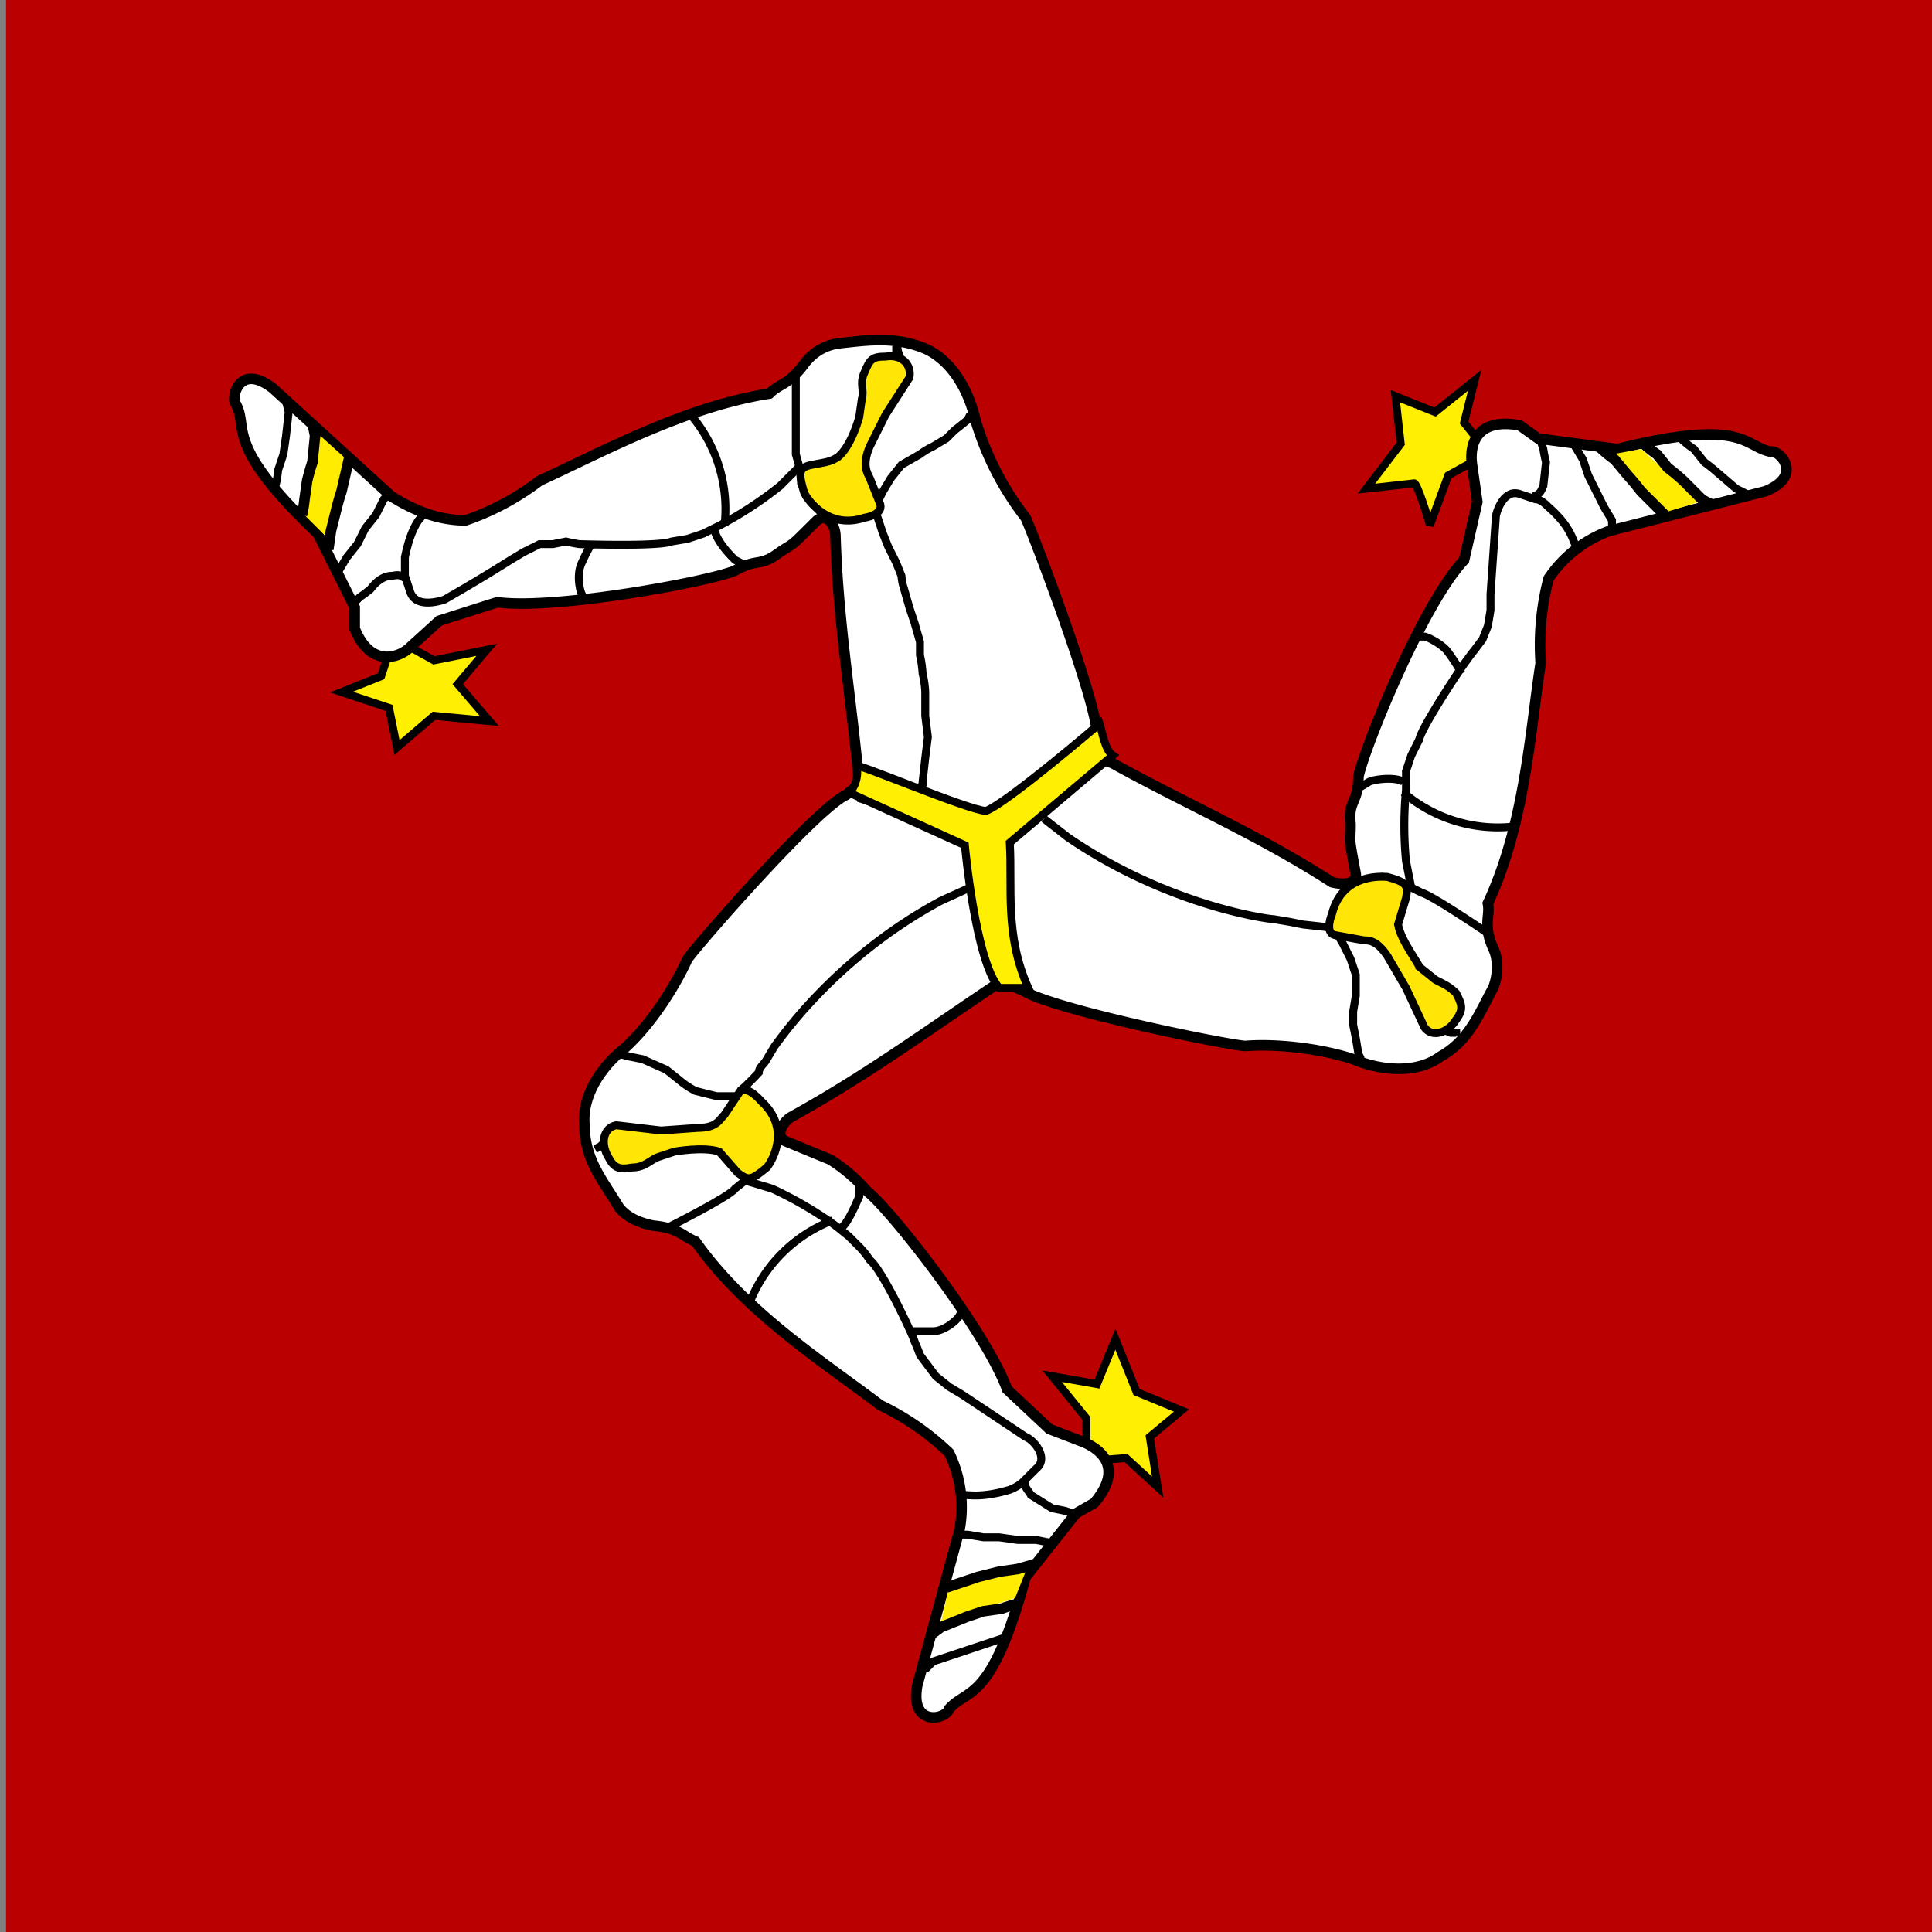 <svg xmlns="http://www.w3.org/2000/svg" viewBox="0 0 512 512">
    <rect x="0" y="0" width="512" height="512" fill="#808080" stroke="none"/>
    <defs>
        <clipPath id="a">
            <path d="M148 0h744v744H148z"/>
        </clipPath>
    </defs>
    <g clip-path="url(#a)" transform="matrix(.7 0 0 .7 -102 0)">
        <path fill="#ba0000" fill-rule="evenodd" d="M1063 744H0V0h1063z"/>
        <path fill="#ffef00" fill-rule="evenodd" stroke="#000" stroke-width="3" d="M557 547v-10l-13-16 17 3 7-17 8 20 17 7-12 10 3 19-12-11-13 1-2-6z"/>
        <path fill="#fff" fill-rule="evenodd" stroke="#000" stroke-width="4" d="M466 301c-11 5-54 54-60 62-5 11-14 25-24 34-10 8-16 19-15 29 0 13 7 21 13 31 3 4 8 6 13 7 10 1 11 4 16 6 19 27 49 46 70 62a99 99 0 0 1 26 18 47 47 0 0 1 4 29l-16 59c-3 16 11 13 12 9 7-8 16-2 29-50l19-24 7-4c11-13 3-20-4-23l-13-5-16-15c-8-22-44-68-53-75a62 62 0 0 0-14-12l-17-7c-4-2-1-7 2-9 29-16 52-33 79-51l5-3-10-57-47-16-6 5z"/>
        <path fill="#ffec00" fill-rule="evenodd" d="M505 601l29-6-4 10-28 9 3-13z"/>
        <path fill="none" stroke="#000" stroke-width="3" d="M430 492a55 55 0 0 1 31-30"/>
        <path fill="none" stroke="#000" stroke-width="4" d="M504 601l12-4 8-2 7-1 7-2m-40 27l4-3 10-4 6-2 7-1a44 44 0 0 1 7-2"/>
        <path fill="none" stroke="#000" stroke-width="3" d="M510 496h0l-1 2c-1 2-6 6-10 6h-9m20 77h2l6 1h6l7 1h7l5 1-5-1 5 1m-47 48l3-3 9-3 6-2 6-2 6-2m8-60c-1 3 1 4 2 6l8 5 5 1 3 1M371 435h0l2-1 4-4m21 35s24-12 26-15l5-4 4-2 3-4 3-5 2-5m30 18v5c-1 2-4 10-7 12"/>
        <path fill="none" stroke="#000" stroke-width="3" d="M428 447l10 3a145 145 0 0 1 24 14l5 4 4 4a30 30 0 0 1 4 5c5 4 17 30 17 31a63 63 0 0 1 2 5l3 4 3 4 5 4 5 3 24 16c3 1 9 8 4 12l-5 5a16 16 0 0 1-5 3c-10 3-15 2-17 2h-2M380 399l4 1 5 1 9 4 5 4a34 34 0 0 0 6 4l8 2h11-6 6"/>
        <path fill="#ffe606" fill-rule="evenodd" stroke="#000" stroke-width="3" d="M379 426l17 2 14-1c7 0 8-3 10-5l6-9c3-2 8 4 8 4 12 11 3 24 2 25-6 5-7 5-11 2l-7-8c-6-2-17 0-17 0l-6 2c-3 1-5 4-10 4-5 1-7 0-9-4-3-5-2-11 3-12z"/>
        <path fill="#ffef00" fill-rule="evenodd" stroke="#000" stroke-width="3" d="M703 175l-9 5-7 19c0-1-5-17-6-16l-18 2 13-17-2-18 15 6 15-12-4 16 8 10-5 5z"/>
        <path fill="#fff" fill-rule="evenodd" stroke="#000" stroke-width="4" d="M533 375c11 7 74 20 84 21 12-1 29 1 41 5 12 5 25 5 33-1 11-6 15-17 20-26 2-5 2-11 0-15-4-9-1-12-2-17 14-30 16-65 20-91a99 99 0 0 1 3-32 47 47 0 0 1 23-18l59-15c15-6 5-16 2-15-10-2-10-13-58-1l-30-4-7-5c-17-3-19 8-18 15l2 14-5 22c-16 17-38 72-40 82 0 10-4 9-3 18 0 8-1 3 2 19 0 4-5 4-9 3-28-18-54-29-83-45l-5-2-45 36 9 49 7 3z"/>
        <path fill="#ffec00" fill-rule="evenodd" d="M776 194l-20-22 11-2 22 20-13 4z"/>
        <path fill="none" stroke="#000" stroke-width="3" d="M718 313a55 55 0 0 1-41-13"/>
        <path fill="none" stroke="#000" stroke-width="4" d="M776 195l-9-9a96 96 0 0 0-5-6l-5-6a54 54 0 0 1-6-5m43 22a21 21 0 0 1-4-2l-7-7a79 79 0 0 0-6-5l-4-5a44 44 0 0 1-5-4"/>
        <path fill="none" stroke="#000" stroke-width="3" d="M682 241h3c1 0 7 3 9 6a76 76 0 0 1 4 6l1 2m58-56h-1v-2l-3-5-3-6-3-6-2-6-3-5 3 5-3-5m65 18l-4-2-7-6a68 68 0 0 0-5-4l-4-5a38 38 0 0 1-5-4m-56 22c3-1 3-2 4-4l1-9a48 48 0 0 1-1-5l-1-3m-32 225v-1h-2l-5-2m20-35s-22-15-26-16l-6-3-4-2-5-1-5 1-6 1m1-35l5-3c2-1 10-2 13 0"/>
        <path fill="none" stroke="#000" stroke-width="3" d="M680 336l-2-10a145 145 0 0 1 0-27v-7l2-6 3-6c1-5 17-29 18-30a63 63 0 0 1 3-4l3-4 2-5 1-6v-6l2-29c0-2 3-11 9-9l6 2c2 0 4 2 5 3 8 7 9 12 10 14l1 2m-82 193h0l-1-2-1-6-1-5v-5l1-6v-8l-2-6-3-6-3-5 3 5-3-5"/>
        <path fill="#ffe606" fill-rule="evenodd" stroke="#000" stroke-width="3" d="M685 389l-7-15-7-12c-4-6-7-6-9-6l-11-2c-4-1-1-8-1-8 4-16 20-14 21-14 7 2 8 3 7 8l-3 10c1 6 8 15 8 16l5 4c2 2 5 2 9 6 2 4 3 6 0 10-3 5-9 7-12 3z"/>
        <path fill="#ffef00" fill-rule="evenodd" stroke="#000" stroke-width="3" d="M301 245l9 5 20-4-11 13 12 14-21-2-14 12-3-15-18-6 15-6 4-12 7 1z"/>
        <path fill="#fff" fill-rule="evenodd" stroke="#000" stroke-width="4" d="M561 278c0-12-23-73-27-82a112 112 0 0 1-19-37c-3-13-10-23-19-27-12-5-23-3-33-2-6 1-10 4-13 8-6 8-9 7-13 11-32 5-63 22-87 33a99 99 0 0 1-28 15c-13 0-23-6-28-9l-45-41c-13-10-16 4-14 6 5 9-5 15 31 49l14 28v8c6 15 17 11 21 7l11-10 22-7c22 3 81-8 90-12 9-5 9-1 17-7 6-4 3-1 14-12 4-3 7 2 7 6 1 33 6 61 9 94l1 5 55 17 36-33-2-8z"/>
        <path fill="#ffec00" fill-rule="evenodd" d="M277 174c1 1-8 29-8 29l-8-8 6-30 10 9z"/>
        <path fill="none" stroke="#000" stroke-width="3" d="M408 158a55 55 0 0 1 12 41"/>
        <path fill="none" stroke="#000" stroke-width="4" d="M278 173l-3 13a96 96 0 0 0-2 7l-2 8-1 7m-6-48l1 5-1 10a79 79 0 0 0-2 7l-1 7a44 44 0 0 1-1 6"/>
        <path fill="none" stroke="#000" stroke-width="3" d="M367 227h0l-1-2c-1-2-2-8 0-12a71 71 0 0 1 3-6l1-1m-78-19v1l-1 1-3 6-4 5-3 6-4 5-3 5 3-5-3 5m-20-64l1 4-1 9-1 7-2 6a38 38 0 0 1-1 6m49 35c-2-2-4-1-5-1-2 0-5 1-8 5a46 46 0 0 1-4 3l-2 2m205-97v1c1-1 0-1 1 2l1 5m-40 3v30l2 7v4l2 5 3 3 4 5m-30 18l-4-2c-2-2-7-7-8-12"/>
        <path fill="none" stroke="#000" stroke-width="3" d="M448 177l-7 7a146 146 0 0 1-23 15l-6 3-6 2-6 1c-5 2-34 1-35 1a64 64 0 0 1-5-1l-5 1h-5l-6 3-5 3a661 661 0 0 1-25 15c-3 1-11 3-13-3l-2-6v-7c2-10 5-14 6-15l1-2m207-37h0l-1 2-5 4-3 3-5 3a29 29 0 0 0-5 3l-7 4-4 5-3 5-3 6 3-6-3 6m17 106l1-1v-1l1-9 1-8-1-8v-9a36 36 0 0 0-1-7 43 43 0 0 0-1-7v-5l-2-7-2-6-2-7a20 20 0 0 1-1-5l-2-5-3-6-2-5-2-6-1-2"/>
        <path fill="#ffe606" fill-rule="evenodd" stroke="#000" stroke-width="3" d="M490 143l-9 14-6 12c-3 7-1 10 0 12l4 10c1 4-6 5-6 5-15 5-23-9-23-10-2-7-2-9 3-10s7-1 10-3c5-4 8-15 8-15l1-7c1-3-1-6 1-10 2-5 3-6 8-6 6-1 10 3 9 8z"/>
        <path fill="#ffef00" fill-rule="evenodd" stroke="#000" stroke-width="3" d="M470 290c-2-2 43 17 49 17 8-3 43-33 43-33 1 3 2 10 5 12l-39 33c1 17-2 35 7 55h-11c-9-10-13-54-13-54l-44-20c2-1 4-6 3-10z"/>
        <path fill="none" stroke="#000" stroke-width="3" d="M513 336l-11 5c-41 22-62 54-63 55l-3 5c-1 2-3 3-3 5a88 88 0 0 1-6 6l1 1m113-103l9 7c38 26 76 31 78 31l6 1 5 1 9 1c1 0-1 0 0 0"/>
    </g>
</svg>
